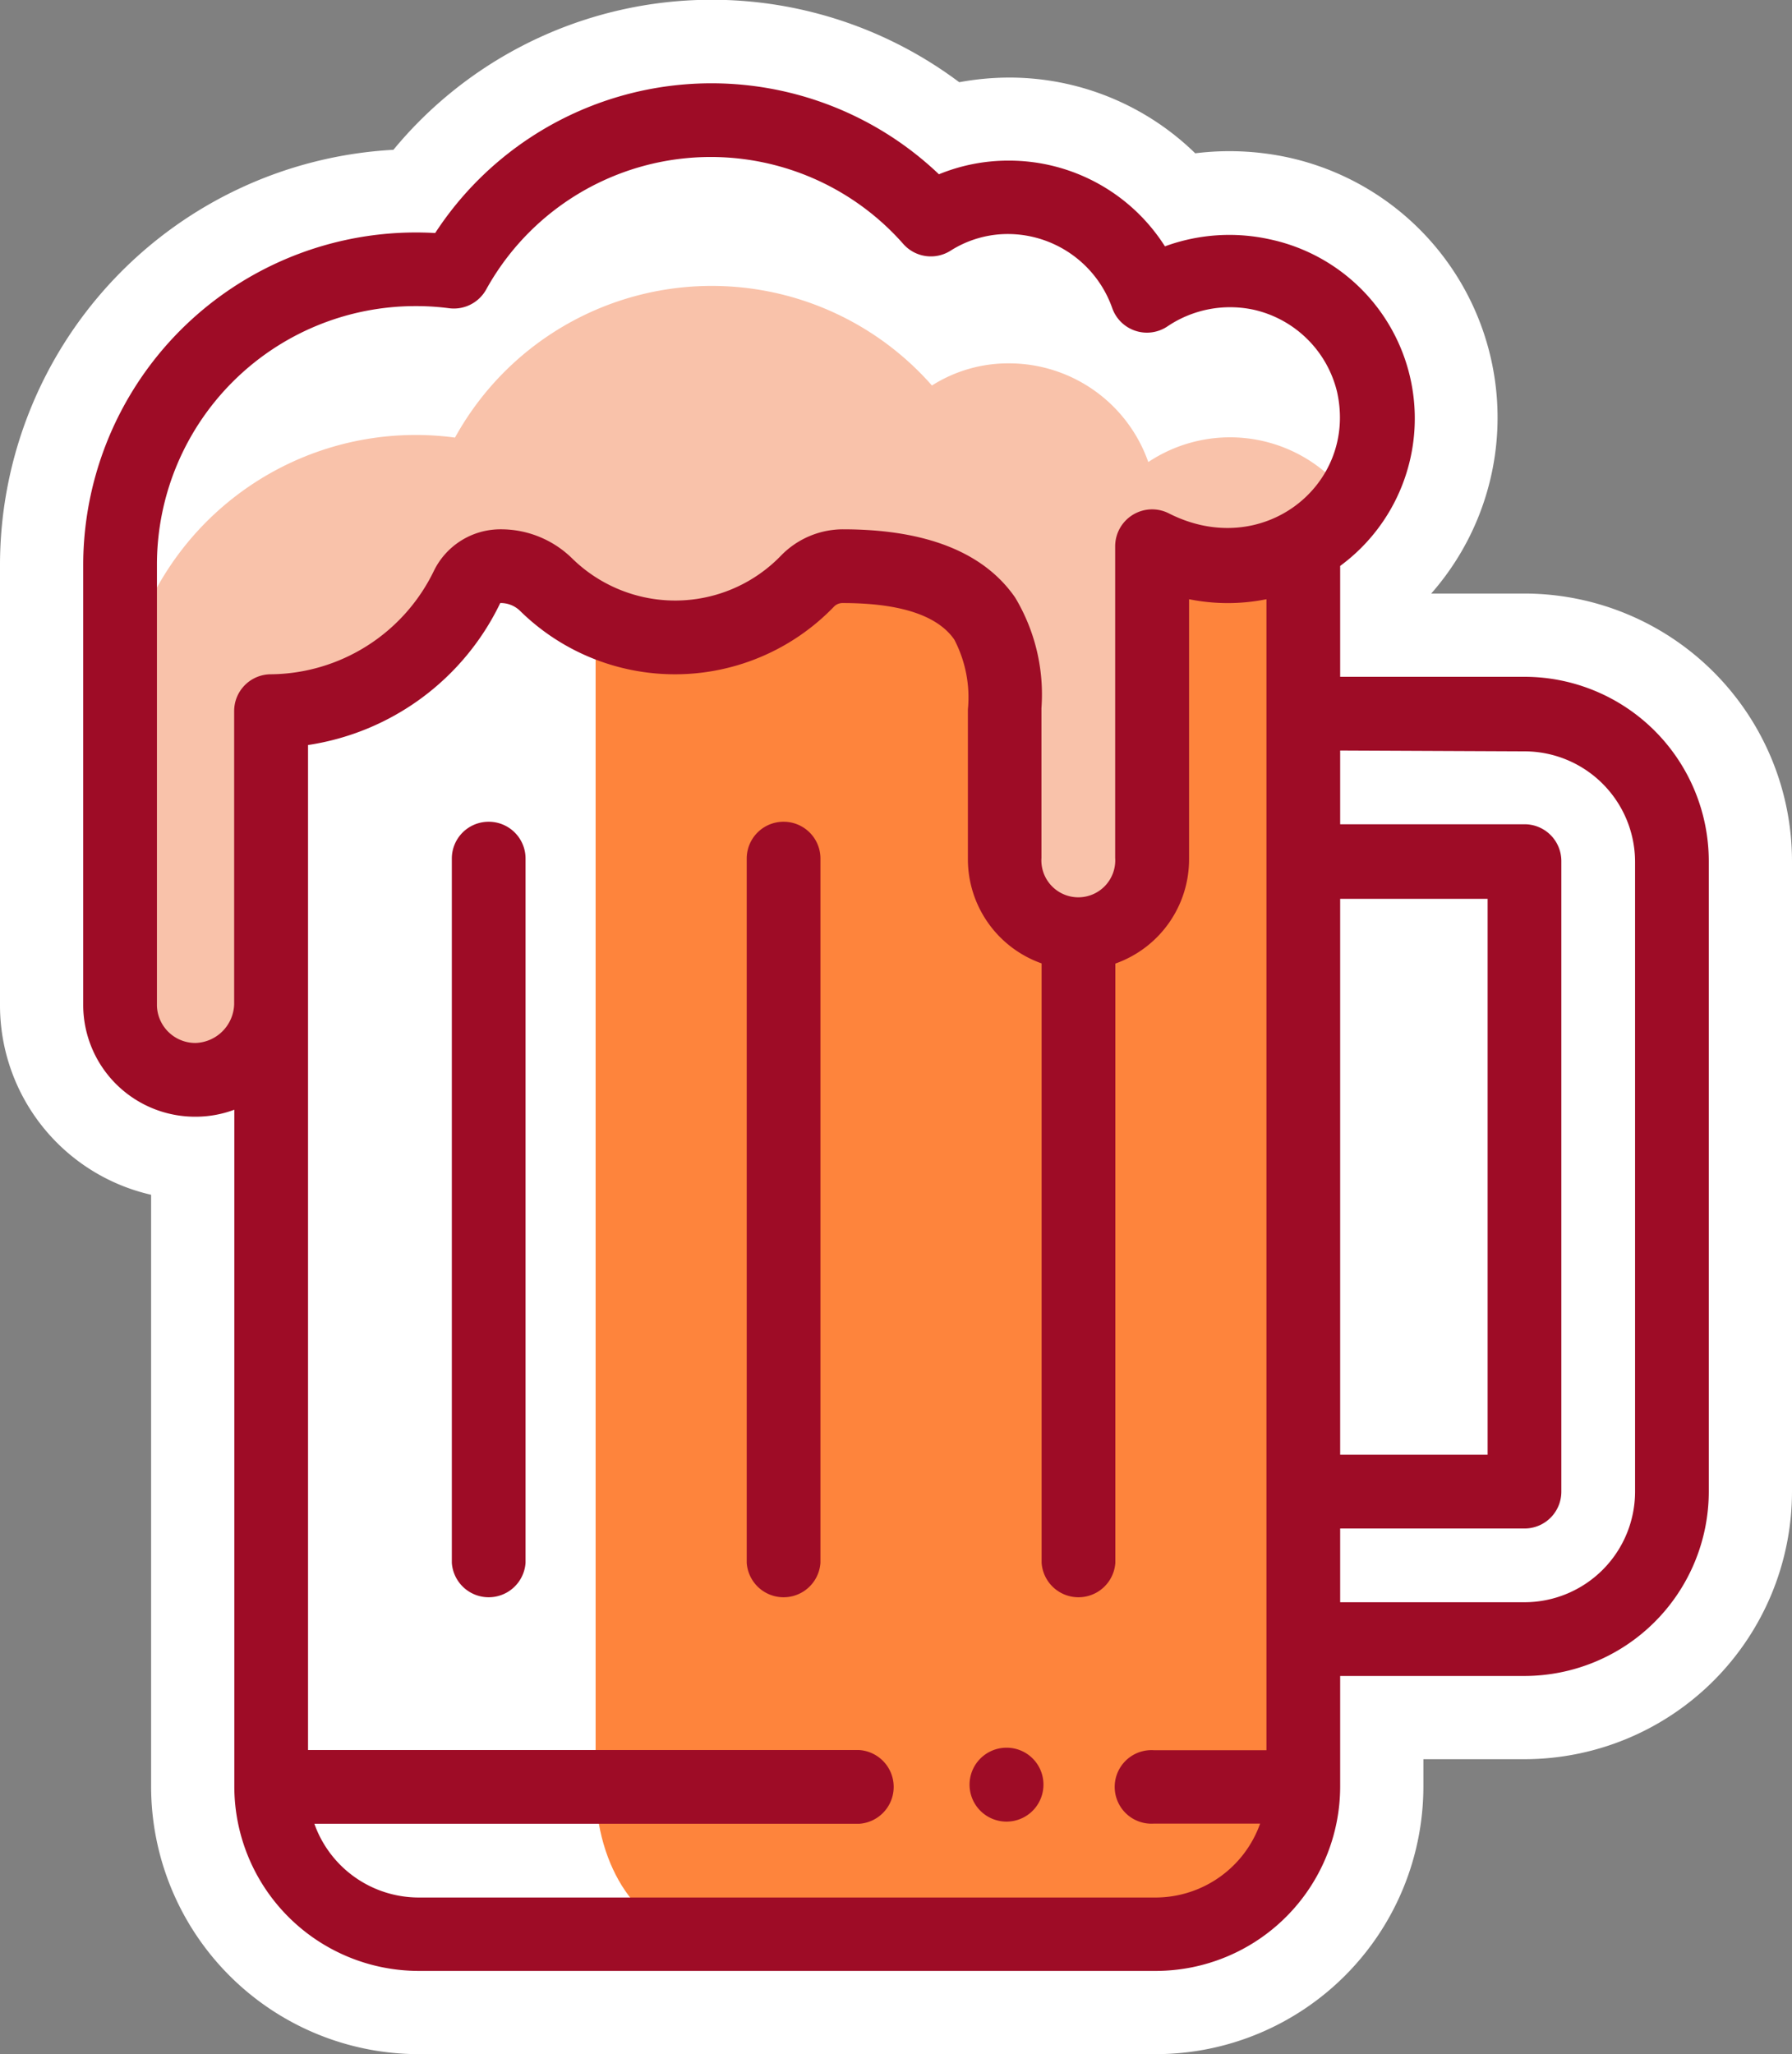 <svg xmlns="http://www.w3.org/2000/svg" viewBox="0 0 107.68 123.41"><rect x="0" y="0" width="107.68" height="123.41" fill="#808080" stroke="none"/><defs><style>.cls-1{fill:#fff;}.cls-2{fill:#fe843c;}.cls-3{fill:#f9c2aa;}.cls-4{fill:#9e0c26;}</style></defs><g id="Capa_2" data-name="Capa 2"><g id="Capa_1-2" data-name="Capa 1"><path class="cls-1" d="M25.16,118.41h44.3a11.09,11.09,0,0,0,11.07-11.08v-6.64H91.61a11.09,11.09,0,0,0,11.07-11.08V51.74A11.09,11.09,0,0,0,91.61,40.66H80.53V34a11,11,0,0,0-4.22-19.62A11.26,11.26,0,0,0,70,14.8,11.1,11.1,0,0,0,60.6,9.65a11,11,0,0,0-4.18.82A19.82,19.82,0,0,0,26.15,14,20,20,0,0,0,5,33.86V60.44a6.72,6.72,0,0,0,6.76,6.65,6.63,6.63,0,0,0,2.32-.42v40.66a11.09,11.09,0,0,0,11.08,11.08Z"/><path class="cls-1" d="M69.46,123.41H25.16A16.09,16.09,0,0,1,9.08,107.33V71.78A11.68,11.68,0,0,1,0,60.44V33.86A25,25,0,0,1,23.64,9a24.8,24.8,0,0,1,34-4.06,16.69,16.69,0,0,1,3-.28A16,16,0,0,1,71.82,9.21a16.67,16.67,0,0,1,5.54.24A16,16,0,0,1,86,35.66h5.61a16.09,16.09,0,0,1,16.07,16.08V89.61a16.09,16.09,0,0,1-16.07,16.08H85.53v1.64A16.09,16.09,0,0,1,69.46,123.41ZM19.08,59.46v47.87a6.09,6.09,0,0,0,6.08,6.08h44.3a6.08,6.08,0,0,0,6.07-6.08V95.69H91.61a6.08,6.08,0,0,0,6.07-6.08V51.74a6.08,6.08,0,0,0-6.07-6.08H75.53V31.46l2-1.5a6,6,0,0,0-2.27-10.73,6.21,6.21,0,0,0-3.53.24l-3.81,1.45-2.19-3.44a6.11,6.11,0,0,0-5.13-2.83,5.82,5.82,0,0,0-2.27.45l-3,1.23L53,14.11a14.82,14.82,0,0,0-22.67,2.63l-1.58,2.4L25.87,19a15,15,0,0,0-11.2,4.09A14.73,14.73,0,0,0,10,33.86V60.44a1.71,1.71,0,0,0,1.76,1.65,1.6,1.6,0,0,0,.57-.11Z"/><path class="cls-2" d="M78.3,32.79l-42.51.12v74.42c0,4.9,2.72,8.86,6.07,8.86H72.24c3.36,0,6.08-4,6.08-8.86V32.83Z"/><path class="cls-3" d="M81.21,30.11A8.86,8.86,0,0,0,69,27.76a8.87,8.87,0,0,0-8.36-5.93A8.55,8.55,0,0,0,56,23.16a17.62,17.62,0,0,0-28.66,3.13A17.77,17.77,0,0,0,7.21,43.83V60.44a4.54,4.54,0,0,0,4.55,4.43,4.62,4.62,0,0,0,4.54-4.48V42.72a13.23,13.23,0,0,0,11.78-7.47,2.21,2.21,0,0,1,2-1.23,3.87,3.87,0,0,1,2.73,1.09,11.06,11.06,0,0,0,15.72-.2A3,3,0,0,1,50.63,34c9.86,0,9.75,5.64,9.75,8.7v8.86a4.43,4.43,0,0,0,8.86,0V32.88a9.23,9.23,0,0,0,12-2.77Z"/><path class="cls-4" d="M60.49,105a2.22,2.22,0,1,0,2.21,2.22A2.21,2.21,0,0,0,60.49,105Z"/><path class="cls-4" d="M29.37,49.37a2.21,2.21,0,0,0-2.22,2.21V93.89a2.22,2.22,0,0,0,4.43,0V51.58a2.21,2.21,0,0,0-2.21-2.21Z"/><path class="cls-4" d="M47.09,49.37a2.21,2.21,0,0,0-2.22,2.21V93.89a2.22,2.22,0,0,0,4.43,0V51.58a2.21,2.21,0,0,0-2.21-2.21Z"/><path class="cls-4" d="M25.16,118.41h44.3a11.09,11.09,0,0,0,11.07-11.08v-6.64H91.61a11.09,11.09,0,0,0,11.07-11.08V51.74A11.09,11.09,0,0,0,91.61,40.66H80.53V34a11,11,0,0,0-4.22-19.62A11.26,11.26,0,0,0,70,14.8,11.1,11.1,0,0,0,60.6,9.65a11,11,0,0,0-4.18.82A19.82,19.82,0,0,0,26.15,14,20,20,0,0,0,5,33.86V60.44a6.72,6.72,0,0,0,6.76,6.65,6.63,6.63,0,0,0,2.32-.42v40.66a11.09,11.09,0,0,0,11.08,11.08ZM69.46,114H25.16a6.66,6.66,0,0,1-6.27-4.43H51.63a2.22,2.22,0,0,0,0-4.43H18.51V44.76a15.35,15.35,0,0,0,11.55-8.53,1.66,1.66,0,0,1,1.18.46,13.27,13.27,0,0,0,18.87-.24.71.71,0,0,1,.52-.22c3.45,0,5.7.74,6.71,2.19a7.5,7.5,0,0,1,.82,4.2v9a6.64,6.64,0,0,0,4.43,6.26V93.89a2.22,2.22,0,0,0,4.43,0v-36a6.64,6.64,0,0,0,4.43-6.26V36a11.74,11.74,0,0,0,4.65,0v69.15H69.34a2.21,2.21,0,1,0,0,4.41h6.38A6.68,6.68,0,0,1,69.46,114ZM80.53,54h8.86V87.4H80.53Zm11.08-8.86a6.65,6.65,0,0,1,6.64,6.65V89.61a6.65,6.65,0,0,1-6.64,6.65H80.53V91.83H91.61a2.21,2.21,0,0,0,2.21-2.22V51.74a2.21,2.21,0,0,0-2.21-2.22H80.53V45.09ZM11.76,62.66a2.31,2.31,0,0,1-2.33-2.22V33.86A15.54,15.54,0,0,1,25,18.39a15.18,15.18,0,0,1,2,.13,2.22,2.22,0,0,0,2.21-1.12,15.42,15.42,0,0,1,25.08-2.73,2.21,2.21,0,0,0,2.83.39,6.41,6.41,0,0,1,3.44-1,6.66,6.66,0,0,1,6.27,4.44,2.21,2.21,0,0,0,3.32,1.11,6.73,6.73,0,0,1,5.19-1,6.66,6.66,0,0,1,5,4.92c1.26,5.59-4.47,10.18-10.11,7.31a2.22,2.22,0,0,0-3.22,2v18.7a2.22,2.22,0,1,1-4.43,0v-9A11.31,11.31,0,0,0,61,35.9c-1.88-2.72-5.36-4.1-10.35-4.1a5.21,5.21,0,0,0-3.71,1.57,8.84,8.84,0,0,1-12.58.16,6.1,6.1,0,0,0-4.28-1.73,4.45,4.45,0,0,0-4,2.48,11,11,0,0,1-9.81,6.23,2.21,2.21,0,0,0-2.2,2.21V60.34a2.4,2.4,0,0,1-2.32,2.32Z"/></g></g></svg>